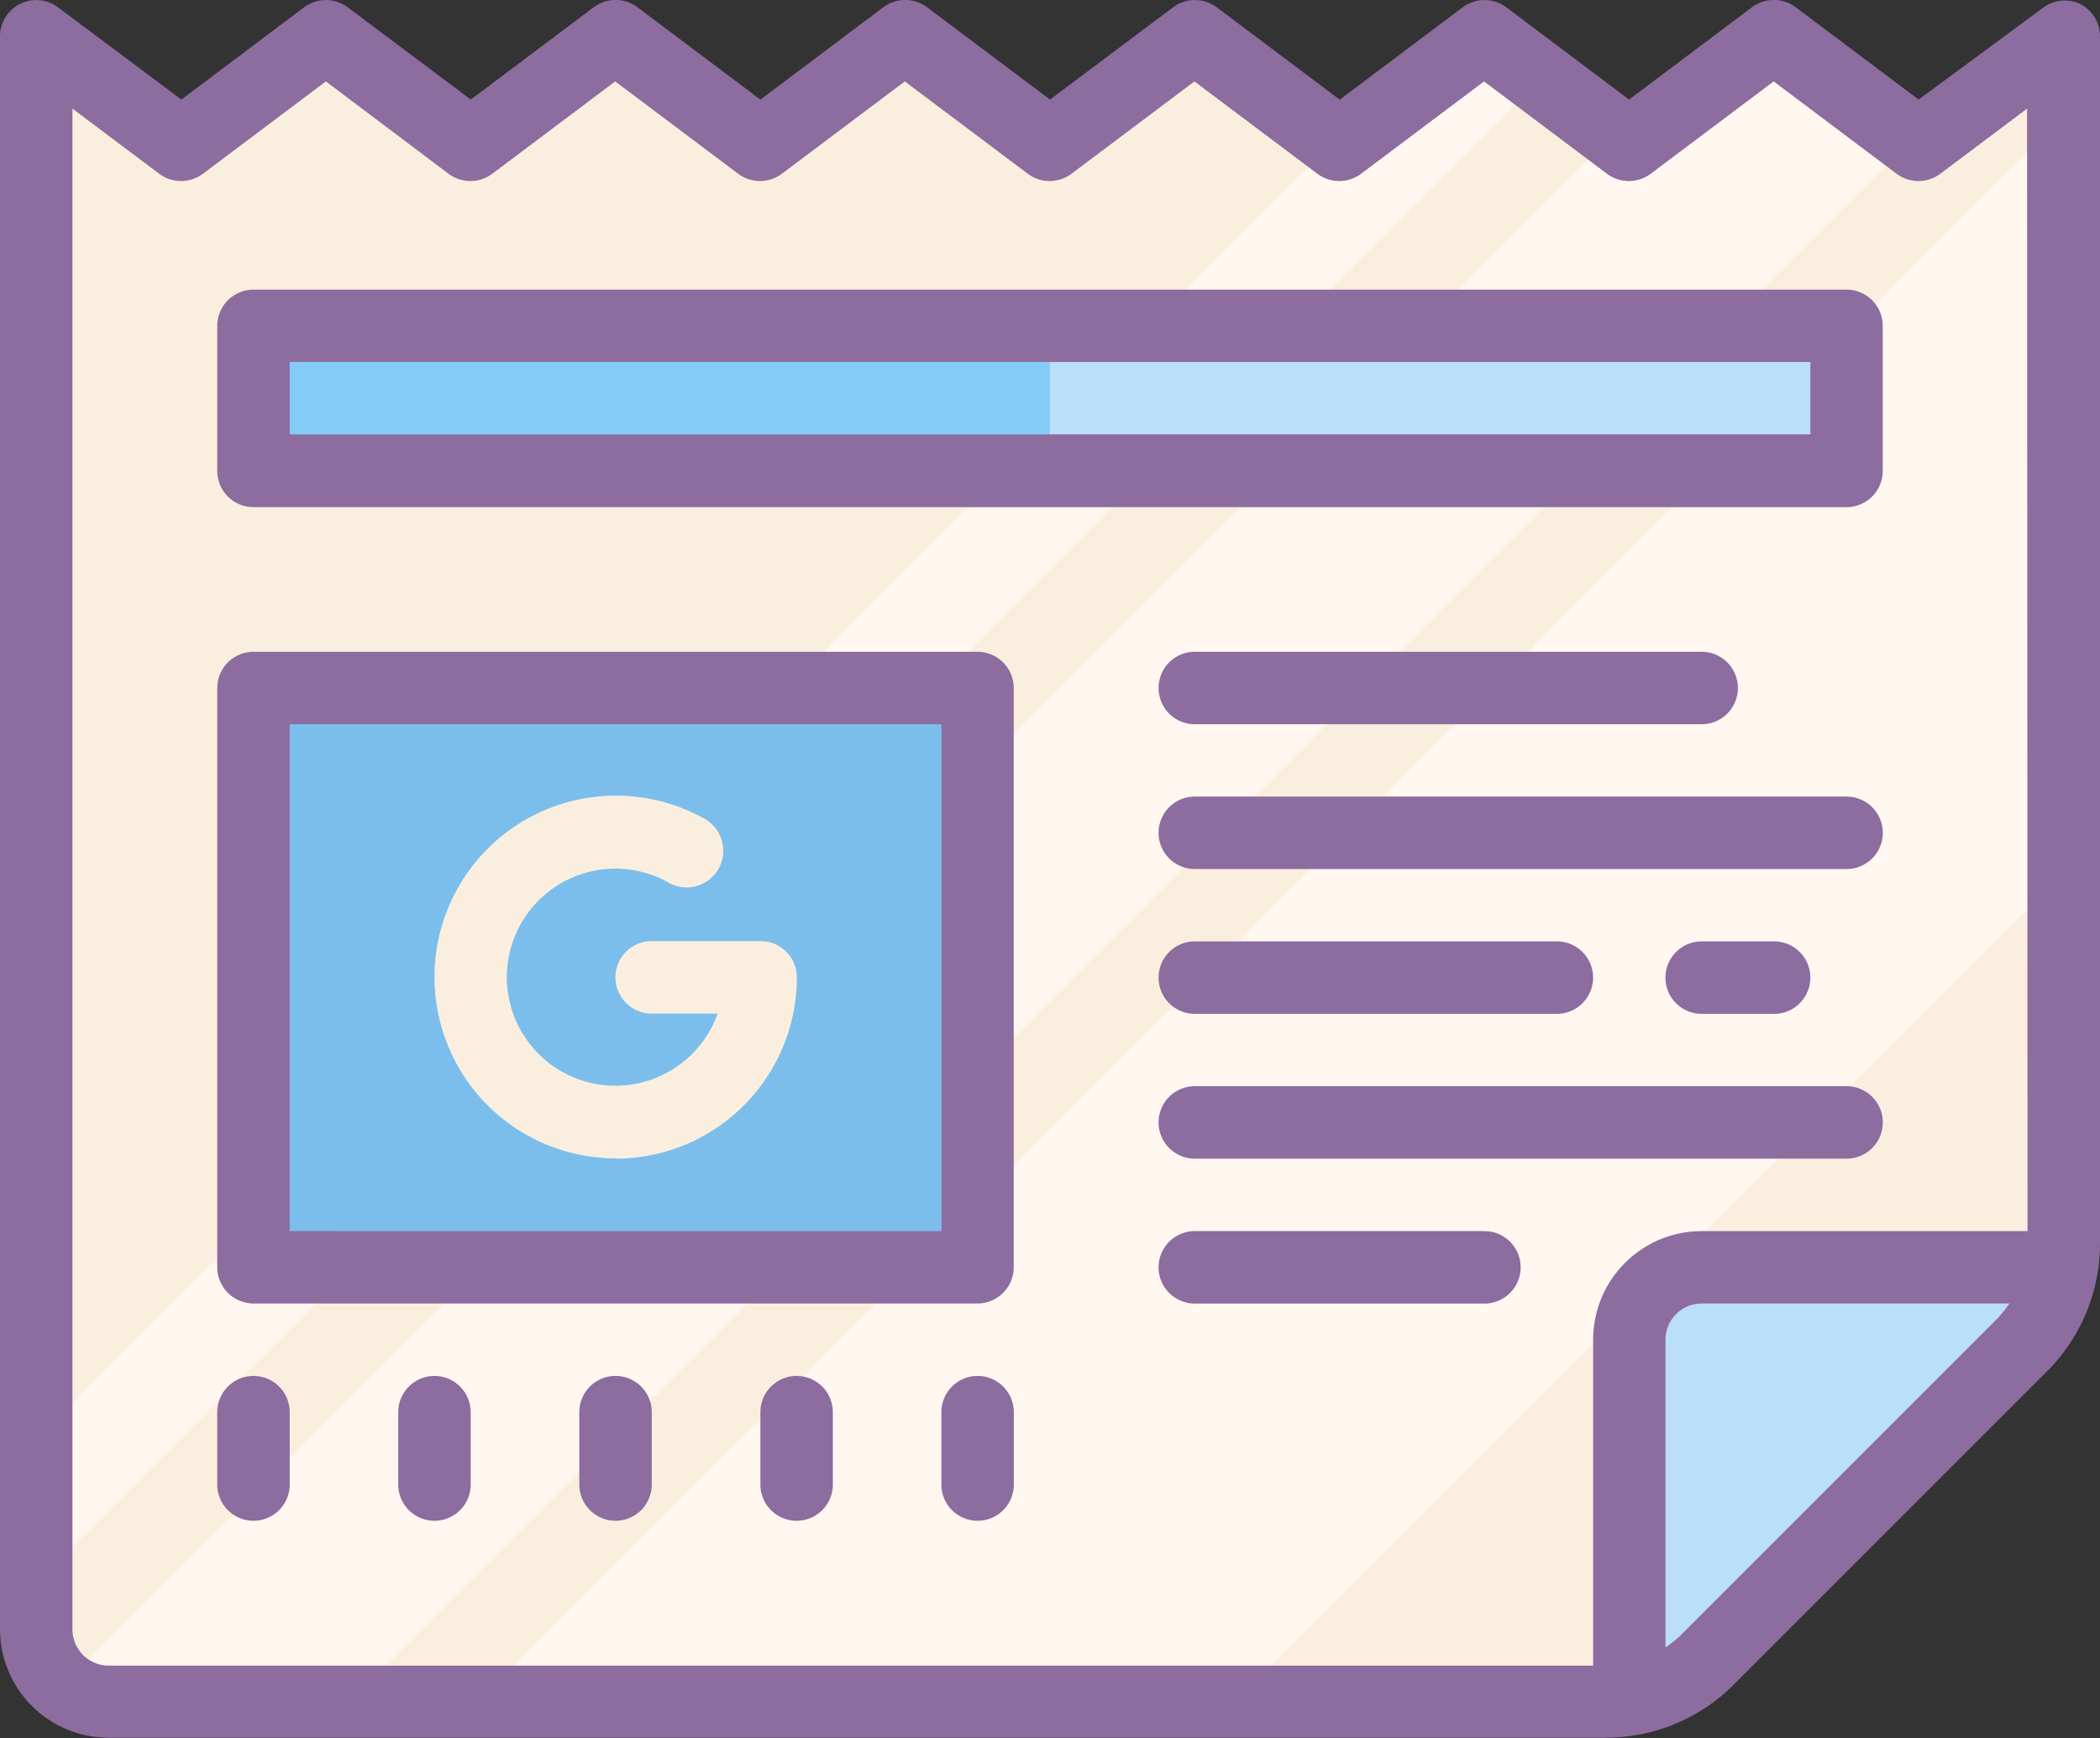 <svg xmlns="http://www.w3.org/2000/svg" width="22" height="18.207" viewBox="0 0 22 18.207">
  <rect x="0" y="0" width="22" height="18.207" fill="#333333" stroke="none"/>
  <g id="news_announcement" transform="translate(-4 -6)">
    <path id="Path_65" data-name="Path 65" d="M26.241,7V19.646A1.522,1.522,0,0,1,25.8,20.72L22.513,24a1.522,1.522,0,0,1-1.074.445H5.759A.759.759,0,0,1,5,23.69V7L6.517,8.138,8.034,7,9.552,8.138,11.069,7l1.517,1.138L14.1,7l1.517,1.138L17.138,7,18.6,8.1l.053.041L20.172,7l.588.445.759.579.17.114L23.207,7l1.437,1.082.08.056Z" transform="translate(-0.621 -0.621)" fill="#faefde"/>
    <path id="Path_66" data-name="Path 66" d="M49,45.172V41.759A.758.758,0,0,1,49.759,41h3.414l.236.182-3.9,3.99Z" transform="translate(-27.931 -21.724)" fill="#bbdef9"/>
    <path id="Path_67" data-name="Path 67" d="M33.821,9.211v7.927l-8.683,8.683H17.211Z" transform="translate(-8.2 -1.993)" fill="#fff7f0"/>
    <path id="Path_68" data-name="Path 68" d="M24.824,8.082,8.457,24.448H5.289L21.713,8.024l.156.114L23.386,7Z" transform="translate(-0.8 -0.621)" fill="#fff7f0"/>
    <path id="Path_69" data-name="Path 69" d="M20.761,7.445,5,23.2V21.7L18.6,8.1l.053.041L20.172,7Z" transform="translate(-0.621 -0.621)" fill="#fff7f0"/>
    <path id="Path_70" data-name="Path 70" d="M11,25h7.586v6.069H11Z" transform="translate(-4.345 -11.793)" fill="#7bbeeb"/>
    <path id="Path_71" data-name="Path 71" d="M11,15H27.69v1.517H11Z" transform="translate(-4.345 -5.586)" fill="#bbdef9"/>
    <path id="Path_72" data-name="Path 72" d="M11,15h8.345v1.517H11Z" transform="translate(-4.345 -5.586)" fill="#85cbf8"/>
    <path id="Path_73" data-name="Path 73" d="M25.791,6.041a.379.379,0,0,0-.379.034L24.1,7.043l-1.289-.968a.382.382,0,0,0-.456,0l-1.289.968L19.78,6.076a.382.382,0,0,0-.456,0l-1.289.968-1.289-.968a.382.382,0,0,0-.456,0L15,7.043l-1.289-.968a.382.382,0,0,0-.456,0l-1.289.968-1.289-.968a.382.382,0,0,0-.456,0l-1.289.968L7.642,6.076a.382.382,0,0,0-.456,0L5.9,7.043,4.607,6.076a.38.38,0,0,0-.607.3v16.69a1.138,1.138,0,0,0,1.138,1.138H20.819a1.891,1.891,0,0,0,1.342-.554l3.285-3.285A1.891,1.891,0,0,0,26,19.025V6.379A.381.381,0,0,0,25.791,6.041ZM24.908,19.83l-3.285,3.285a1.156,1.156,0,0,1-.175.144V20.034a.38.38,0,0,1,.379-.379h3.224A1.156,1.156,0,0,1,24.908,19.83Zm.333-.933H21.828a1.138,1.138,0,0,0-1.138,1.138v3.414H5.138a.38.38,0,0,1-.379-.379V7.138l.91.683a.382.382,0,0,0,.456,0l1.289-.968L8.7,7.821a.382.382,0,0,0,.456,0l1.289-.968,1.289.968a.382.382,0,0,0,.456,0l1.289-.968,1.289.968a.382.382,0,0,0,.456,0l1.289-.968,1.289.968a.382.382,0,0,0,.456,0l1.289-.968,1.289.968a.382.382,0,0,0,.456,0l1.289-.968,1.289.968a.382.382,0,0,0,.456,0l.91-.683Z" transform="translate(0 0)" fill="#8d6c9f"/>
    <path id="Path_74" data-name="Path 74" d="M17.966,24H10.379a.38.38,0,0,0-.379.379v6.069a.38.38,0,0,0,.379.379h7.586a.38.38,0,0,0,.379-.379V24.379A.38.38,0,0,0,17.966,24Zm-.379,6.069H10.759v-5.31h6.828Z" transform="translate(-3.724 -11.172)" fill="#8d6c9f"/>
    <path id="Path_75" data-name="Path 75" d="M27.069,14H10.379a.38.38,0,0,0-.379.379V15.9a.38.38,0,0,0,.379.379h16.69a.38.38,0,0,0,.379-.379V14.379A.38.38,0,0,0,27.069,14Zm-.379,1.517H10.759v-.759H26.69Z" transform="translate(-3.724 -4.966)" fill="#8d6c9f"/>
    <path id="Path_76" data-name="Path 76" d="M36.379,24.759h5.31a.379.379,0,0,0,0-.759h-5.31a.379.379,0,1,0,0,.759Z" transform="translate(-19.862 -11.172)" fill="#8d6c9f"/>
    <path id="Path_77" data-name="Path 77" d="M51.138,32.759a.379.379,0,1,0,0-.759h-.759a.379.379,0,1,0,0,.759Z" transform="translate(-28.552 -16.138)" fill="#8d6c9f"/>
    <path id="Path_78" data-name="Path 78" d="M36.379,32.759h3.793a.379.379,0,0,0,0-.759H36.379a.379.379,0,1,0,0,.759Z" transform="translate(-19.862 -16.138)" fill="#8d6c9f"/>
    <path id="Path_79" data-name="Path 79" d="M39.414,40H36.379a.379.379,0,1,0,0,.759h3.034a.379.379,0,1,0,0-.759Z" transform="translate(-19.862 -21.103)" fill="#8d6c9f"/>
    <path id="Path_80" data-name="Path 80" d="M43.207,28H36.379a.379.379,0,0,0,0,.759h6.828a.379.379,0,0,0,0-.759Z" transform="translate(-19.862 -13.655)" fill="#8d6c9f"/>
    <path id="Path_81" data-name="Path 81" d="M43.207,36H36.379a.379.379,0,1,0,0,.759h6.828a.379.379,0,1,0,0-.759Z" transform="translate(-19.862 -18.621)" fill="#8d6c9f"/>
    <path id="Path_82" data-name="Path 82" d="M10.379,44a.38.38,0,0,0-.379.379v.759a.379.379,0,1,0,.759,0v-.759A.38.38,0,0,0,10.379,44Z" transform="translate(-3.724 -23.586)" fill="#8d6c9f"/>
    <path id="Path_83" data-name="Path 83" d="M15.379,44a.38.38,0,0,0-.379.379v.759a.379.379,0,1,0,.759,0v-.759A.38.38,0,0,0,15.379,44Z" transform="translate(-6.828 -23.586)" fill="#8d6c9f"/>
    <path id="Path_84" data-name="Path 84" d="M20.379,44a.38.38,0,0,0-.379.379v.759a.379.379,0,1,0,.759,0v-.759A.38.38,0,0,0,20.379,44Z" transform="translate(-9.931 -23.586)" fill="#8d6c9f"/>
    <path id="Path_85" data-name="Path 85" d="M25.379,44a.38.38,0,0,0-.379.379v.759a.379.379,0,1,0,.759,0v-.759A.38.38,0,0,0,25.379,44Z" transform="translate(-13.034 -23.586)" fill="#8d6c9f"/>
    <path id="Path_86" data-name="Path 86" d="M30.379,44a.38.38,0,0,0-.379.379v.759a.379.379,0,1,0,.759,0v-.759A.38.38,0,0,0,30.379,44Z" transform="translate(-16.138 -23.586)" fill="#8d6c9f"/>
    <path id="Path_87" data-name="Path 87" d="M17.93,31.793a1.9,1.9,0,0,0,1.9-1.9.38.38,0,0,0-.379-.379H18.309a.379.379,0,0,0,0,.759H19a1.137,1.137,0,1,1-.53-1.381.384.384,0,1,0,.379-.667,1.9,1.9,0,1,0-.922,3.565Z" transform="translate(-7.482 -13.655)" fill="#faefde"/>
  </g>
</svg>
